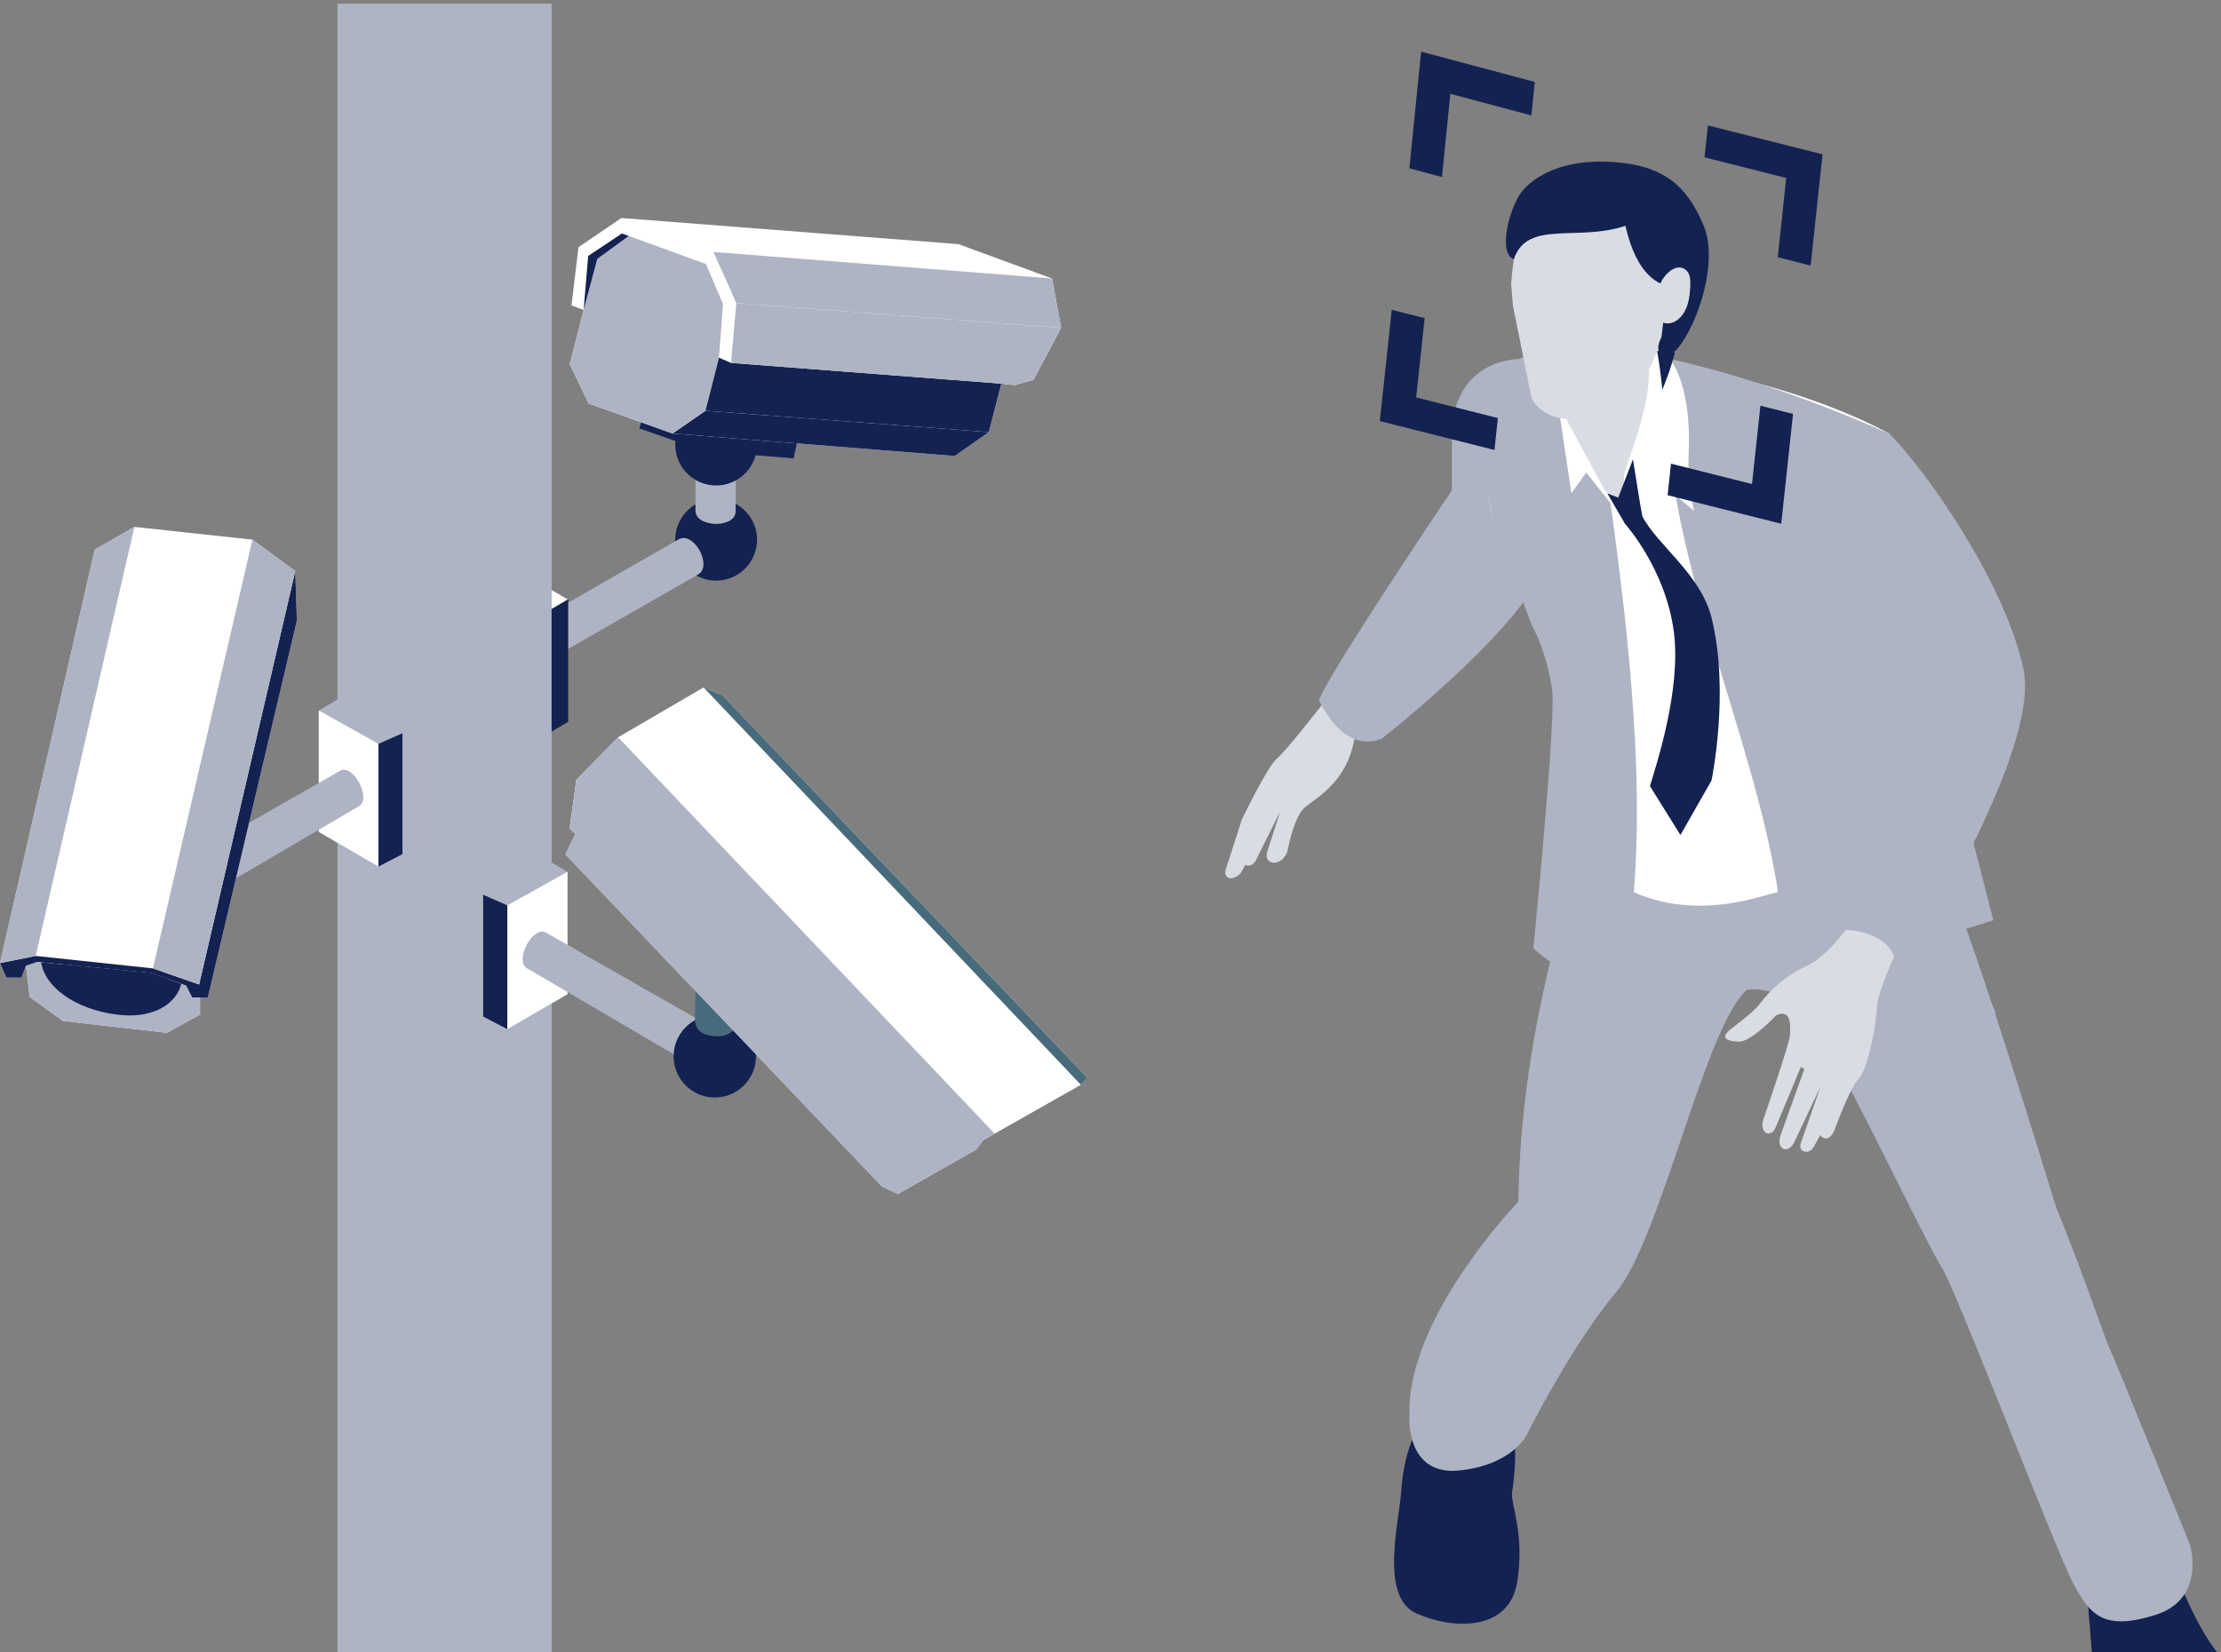 <svg width="301" height="224" fill="none" xmlns="http://www.w3.org/2000/svg"><rect width="100%" height="100%" fill="#808080" stroke="none"/><path d="M118.42 135.332l-15.104-8.72-2.014-1.163-15.105-8.72 9.298-5.368 15.105 8.721 2.014 1.163 15.103 8.72-9.297 5.367z" fill="#CAE9F8"/><path d="M242.445 116.182c-1.794 1.356-2.761 4.032-3.446 7.16.988 2.696 2.72 4.723 5.128 6.14l5.722 7.841c1.531 2.023 3.851 3.375 6.514 4.434 2.545.616 5.241.64 8.067.151 3.672-1.19 4.819-2.455 5.978-4.672-.647-2.213-3.727-4.753-7.7-7.153l-5.514-6.653-.235-6.991-10.165-4.833-4.349 4.576z" fill="#9DC7D8"/><path d="M284.258 106.009l-.437-.97.437.97z" fill="#A2C8DA"/><path d="M91.512 73.164a5.542 5.542 0 1011.085 0 5.542 5.542 0 00-11.085 0z" fill="#142251"/><path d="M94.256 69.23c0 2.336 5.547 2.43 5.445 0v-5.733h-5.446l.001 5.733zm.36 8.643c2.026-1.161-.65-6.02-2.707-4.723L73.153 83.892l2.708 4.723 18.755-10.742z" fill="#AFB4C4"/><path d="M91.603 61.265a5.542 5.542 0 1010.902-2.001 5.542 5.542 0 00-10.902 2.001z" fill="#142251"/><path d="M107.996 60.108l-.445 2.03-12.1-.986-8.804-3.071.457-1.624 20.892 3.65z" fill="#142251"/><path d="M129.899 33.097l12.68 4.655 1.227 6.694-3.74 7.039-2.541.718-1.829-.199-1.687 6.573-4.628 3.235-38.236-3.046-11.378-4.076-2.549-5.32 1.88-7.348-1.645-.62.942-7.89 5.815-3.96 45.689 3.545z" fill="#fff"/><path d="M129.381 61.812l4.628-3.235-38.4-2.896-4.464 3.085 38.236 3.046z" fill="#142251"/><path d="M95.61 55.68l-4.465 3.086-11.378-4.077-2.549-5.32 1.88-7.347 1.853-6.924 4.273-3.112 10.448 3.808 2.316 5.424-.552 7.272-1.826 7.19z" fill="#AFB4C4"/><path d="M135.697 52.005l-1.687 6.572-38.4-2.896 1.827-7.191 1.639.706 36.621 2.809z" fill="#142251"/><path d="M143.806 44.446l-44.019-3.37-.712 8.12 36.622 2.808 1.828.199 2.542-.719 3.739-7.038z" fill="#AFB4C4"/><path d="M85.223 31.986l-.941-.33-4.57 3.04-.615 7.326 1.854-6.924 4.272-3.112z" fill="#142251"/><path d="M143.806 44.446l-1.227-6.694-45.887-3.593 3.095 6.918 44.019 3.369z" fill="#AFB4C4"/><path d="M76.974 81.253v16.58l-2.928 1.733-8.373-4.619v-16.54l3.176-1.855 8.125 4.701z" fill="#06090A"/><path d="M74.045 99.566V82.965l2.928-1.712v16.58l-2.928 1.733z" fill="#142251"/><path d="M76.974 81.253l-2.928 1.712-8.373-4.558 3.176-1.855 8.125 4.701z" fill="#fff"/><path d="M74.756.5V224H45.733V.5h29.023z" fill="#AFB4C4"/><path d="M76.909 118.183v16.584l-8.155 4.743-3.276-1.706v-16.515l8.429-4.88 3.002 1.774z" fill="#AFB4C4"/><path d="M76.909 118.183v16.584l-8.156 4.743v-16.777l8.156-4.55z" fill="#fff"/><path d="M95.353 138.624l-21.377-12.217c-1.798-.945-4.3 3.833-2.56 4.845l22.111 12.967 1.826-5.595z" fill="#AFB4C4"/><path d="M91.297 143.088a5.58 5.58 0 1011.158 0 5.58 5.58 0 00-11.158 0z" fill="#142251"/><path d="M99.805 139.067s-.602 1.569-2.928 1.398c-2.326-.17-2.659-1.351-2.697-2.262-.038-.911.235-9.783.235-9.783l5.39 10.647z" fill="#486B7C"/><path d="M76.637 115.82l42.891 45.014 2.151 1.026 10.613-6.037.956-1.267 13.239-7.502.884-.962-49.458-51.844-2.561-1.059-11.585 6.754-5.661 5.771-.907 6.601.77.748-1.332 2.757z" fill="#fff"/><path d="M76.637 115.82l42.891 45.014 2.151 1.026 10.613-6.037.956-1.267-55.142-48.842-.907 6.601.77.748-1.332 2.757z" fill="#AFB4C4"/><path d="M147.372 146.096l-.886.956-51.133-53.863 2.56 1.058 49.459 51.849z" fill="#486B7C"/><path d="M83.768 99.945l-5.665 5.767 49.308 51.918 7.393-3.954-51.036-53.73z" fill="#AFB4C4"/><path d="M68.754 122.733v16.777l-3.276-1.706v-16.515l3.276 1.444z" fill="#142251"/><path d="M43.205 96.317v16.451l8.09 4.705 3.249-1.693V99.397l-8.362-4.84-2.977 1.76z" fill="#AFB4C4"/><path d="M43.205 96.317v16.451l8.09 4.705V100.83l-8.09-4.513z" fill="#fff"/><path d="M24.91 116.593l21.207-12.119c1.783-.935 4.264 3.803 2.538 4.808l-21.934 12.863-1.811-5.552z" fill="#AFB4C4"/><path d="M51.295 100.83v16.643l3.25-1.693V99.397l-3.25 1.433z" fill="#142251"/><path d="M40.015 77.416l.216 6.73-12.073 51.1h-1.05v2.285l-4.494 2.471-14.093-1.606-4.508-3.273-.494-4.199-.617 1.605H.865L0 130.554l12.844-56.04 5.372-3.089 15.994 1.73 5.805 4.26z" fill="#fff"/><path d="M40.015 77.416l-13.03 56.039-6.257-2.181-15.891-1.688-4.837.967.865 1.976h2.037l.617-1.605 1.544-.514 15.52 1.502 4.632 1.709.803 1.584 1.09.041h1.05l12.073-51.1-.216-6.73z" fill="#142251"/><path d="M3.522 130.927l.494 4.199 4.505 3.27 14.095 1.606 4.49-2.471v-2.287l-1.086-.04-.806-1.585-.653-.242-1.995-.736-1.981-.732-11.94-1.155-3.078-.296-.504-.05-1.541.519z" fill="#AFB4C4"/><path d="M5.568 130.458c.716 4.069 5.928 6.765 11.046 7.157 4.535.348 7.346-1.749 7.948-4.238l-1.995-.736-1.982-.732-11.94-1.155-3.077-.296z" fill="#142251"/><path d="M8.645 130.754c.662 2.523 3.971 4.451 7.657 4.451 2.796 0 5.435-.637 6.265-2.563l-1.982-.732-11.94-1.156z" fill="#142251"/><path d="M34.21 73.155l-13.483 58.119 6.258 2.181 13.03-56.039-5.805-4.26zm-15.994-1.73l-13.38 58.161-4.836.968 12.844-56.04 5.372-3.088z" fill="#AFB4C4"/><path d="M197.885 184.383l-6.495 10.804s-1.224 2.704-1.475 6.816c-.252 4.11-3.021 14.429 2.014 16.696 5.033 2.265 12.585 2.432 13.676-4.195 1.09-6.628-.924-10.581-.672-12.256.251-1.672.998-7.042-.503-11.152-1.502-4.112-6.545-6.713-6.545-6.713zm84.908 22.038l.208 11.363.5 6.216h16.998s-2.939-3.26-6.295-12.544c-3.356-9.286-11.411-5.035-11.411-5.035z" fill="#142251"/><path d="M292.016 218.95c-7.035 2.175-8.726-.161-10.901-4.027-2.176-3.866-15.948-39.937-17.962-43.118-1.194-1.894-4.47-8.538-8.054-15.667-2.444-4.86-5.035-9.919-7.208-13.867-4.202-7.638-8.687-8.255-10.432-8.149a3.215 3.215 0 00-.751.094c-5.639 5.022-11.638 33.722-17.68 40.945-6.041 7.208-11.907 18.954-11.907 18.954s-1.692 4.363-9.236 5.209c-7.545.832-6.874-7.558-6.874-7.558-.348-13.25 14.767-28.862 14.767-28.862.323-28.862 11.237-54.448 11.237-54.448s28.419-.175 40.138 3.476c2.321.726 3.987 1.598 4.658 2.645 4.027 6.376 16.418 48.019 16.955 49.347 4.592 11.438 6.041 16.431 7.383 19.453.456 1.019 1.813 4.308 3.396 8.215 3.182 7.759 7.249 17.8 7.249 17.8s2.283 7.384-4.778 9.558z" fill="#AFB4C4"/><path d="M185.914 88.623l-6.804 6.988s-4.773 6.158-6.06 7.22c-1.286 1.062-4.754 8.279-4.754 8.279l-2.071 6.432c-.725 1.761 1.064 1.985 2.014.671l.504-.951c.753.273 1.287-.155 1.674-1.064l3.08-6.207-1.789 5.593c-.447 1.678 1.958 2.013 2.756-.135 0 0 .823-4.507 2.222-5.849 1.398-1.343 5.796-3.304 6.862-9.425.074-.42 3.654-10.49 3.654-10.49l-1.288-1.062z" fill="#DADCE4"/><path d="M209.739 74.48a18.45 18.45 0 01-.551 2.281c-.403 1.29-1.221 2.74-2.323 4.282-5.745 8.15-19.102 18.7-19.599 19.09-5.383 2.134-8.511-5.249-8.511-5.249 1.572-4.028 18.015-28.405 18.015-28.405V59.31c0-10.847 9.169-10.631 9.169-10.631l3.249 4.483s2.134 12.873.551 21.317z" fill="#AFB4C4"/><path d="M260.126 113.15s-6.746 4.677-22.694 8.705c-10.054 2.513-17.939-.322-23.116-6.197 0 0-1.33-19.378-2.001-22.895-.268-1.41-1.745-4.336-3.503-7.84a277.036 277.036 0 01-1.948-3.88c-2.148-4.362-4.254-9.047-4.953-12.578-.375-1.92-.335-4.054-.04-6.188.832-6.417 3.813-12.874 4.067-13.598 0 0 3.37-1.88 20.956.885 18.365 2.886 29.224 9.276 29.224 9.276l2.39 20.62 1.618 33.69z" fill="#fff"/><path d="M219.648 133.099c-6.368.858-11.84-4.556-11.84-4.556s3.184-31.763 2.517-35.29c-.267-1.41-.763-4.595-2.517-8.102-.629-1.24-1.259-3.413-1.907-4.767-2.154-4.366-3.298-8.39-3.984-11.916-.382-1.925-.807-4.051-.68-6.205.439-7.317 4.455-12.86 4.703-13.585 0 0 2.516-1.373 14.337-.018-1.181 1.964-2.613 3.717-3.298 5.414-.267.649-.439 1.296-.439 1.926 1.906 13.364 4.194 28.712 4.995 43.563.018.153.018.305.038.438v.134c.61 11.725.267 23.127-1.925 32.964zm22.154.096c.19-4.976-.381-10.161-1.392-15.481-4.309-22.669-16.778-47.625-14.051-69.035 14.604 3.145 29.761 10.162 29.761 10.162l2.383 20.61 11.648 45.298s-13.574 4.347-28.349 8.446z" fill="#AFB4C4"/><path d="M210.561 50.83l2.401 16.017 2.012-2.79 5.718 7.204.615-8.998 8.28 6.997s-.91-3.849-.742-7.373c.167-3.523.283-12.568-5.06-15.682-3.413-1.987-10.162-2.363-12.93-.341.191 2.318-.294 4.965-.294 4.965z" fill="#fff"/><path d="M211.528 55.461l5.948 10.977 2.412 2.412.402-3.216s-.516-.22 0-2.01c.514-1.79 4.333-10.88 2.861-15.845-1.31-4.418-14.995-8.44-14.995-8.44l2.985 8.517.387 7.605z" fill="#DADCE4"/><path d="M247.219 75.983l11.075 18.359s-8.055 25.592-8.726 31.387c0 0 3.189 5.591 8.726 4.939 0 0 18.29-28.676 15.941-39.918-2.35-11.244-12.585-26.232-18.122-31.91l-8.894 17.143z" fill="#AFB4C4"/><path d="M250.127 126.072s5.23 0 6.572 3.607c0 0-2.348 5.118-2.348 6.964 0 1.847-1.189 8.303-2.434 9.565-1.245 1.263-3.27 6.93-3.328 7.057-.644 1.417-1.531 1.189-1.889.597l-.824 1.491c-.622 1.316-2.293.835-1.811-.419l2.651-7.607-3.469 7.328c-.81 1.901-2.517 1.248-1.986-.616l3.273-9.117-.469-.308-3.391 8.138c-.615 1.623-2.292.895-1.706-.979 0 0 3.552-10.291 3.608-11.41.056-1.119.308-3.636-1.818-2.768 0 0-3.412 3.663-5.118 3.607-1.706-.056-2.153-.504-1.623-1.175.532-.671 3.398-2.486 4.56-4.055 1.161-1.569 3.469-3.775 6.18-4.978 2.713-1.203 5.37-4.922 5.37-4.922z" fill="#DADCE4"/><path d="M217.834 66.887l2.401 4.127s5.529 6.12 6.622 14.718c.991 7.794-2.397 17.981-3.248 20.831l4.131 6.632 4.211-7.397s2.515-12.027 0-22.076c-1.481-5.92-7.391-9.84-9.373-13.741-.16-.636-1.272-7.718-1.272-7.718l-2 5.193-1.472-.569z" fill="#142251"/><path d="M226.993 47.796l-.542-.25h.04c.192 0 .381.002.567.004a9.897 9.897 0 01-.065.246z" fill="#D9CEC9"/><path d="M225.286 52.818c-.265-2.634-.532-4.295-.713-5.235a54.05 54.05 0 011.879-.036l.542.25a38.38 38.38 0 01-1.708 5.02z" fill="#142251"/><path d="M225.164 45.714s-1.111 4.391-3.091 6.272c-1.981 1.88-7.757 4.29-7.757 4.29-2.42 1.458-6.439-.494-6.845-2.775l-2.434-12.089-.232-2.801s.306-7.9 3.027-10.848c2.722-2.947 7.387-5.464 12.499-4.522 5.112.942 9.386 3.62 10.033 9.04 1.585 13.277-5.2 13.433-5.2 13.433z" fill="#DADCE4"/><path d="M225.803 48.55c-.919-.285-1.529-1.08-.64-2.836l.854-6.891c-.994-.38-4.112-1.102-5.734-8.208-6.546 2.184-13.32-.875-15.126 4.539-2.231-.876-.53-7.088 1.031-9.098 1.714-2.206 5.725-4.532 12.259-4.107 6.725.438 10.069 2.924 12.451 8.667 2.384 5.743-1.976 16.585-5.095 17.935z" fill="#142251"/><path d="M228.5 36.616c.579.498.609 1.37.573 2.134-.041.85-.112 1.705-.363 2.519-.251.811-.696 1.585-1.372 2.102-.645.49-1.625.692-2.239.165-.467-.401-.572-1.076-.585-1.692-.024-1.22.11-2.797.743-3.88.586-1.002 2.054-2.37 3.243-1.348z" fill="#DADCE4"/><path d="M231.464 17l11.076 2.793 4.46 1.125-.464 4.33L245.387 36l-4.459-1.126 1.149-10.751L231 21.33l.464-4.33zM191 22.82l1.14-11.28.459-4.54 4.421 1.18L208 11.11l-.458 4.54-10.981-2.929L195.421 24 191 22.82zM202.536 61l-11.075-2.793L187 57.08l.465-4.328L188.613 42l4.461 1.126-1.149 10.751L203 56.671 202.536 61zM243 56.11l-1.14 10.615-.459 4.275-4.421-1.111L226 67.13l.458-4.275 10.981 2.759L238.579 55 243 56.11z" fill="#142251"/></svg>